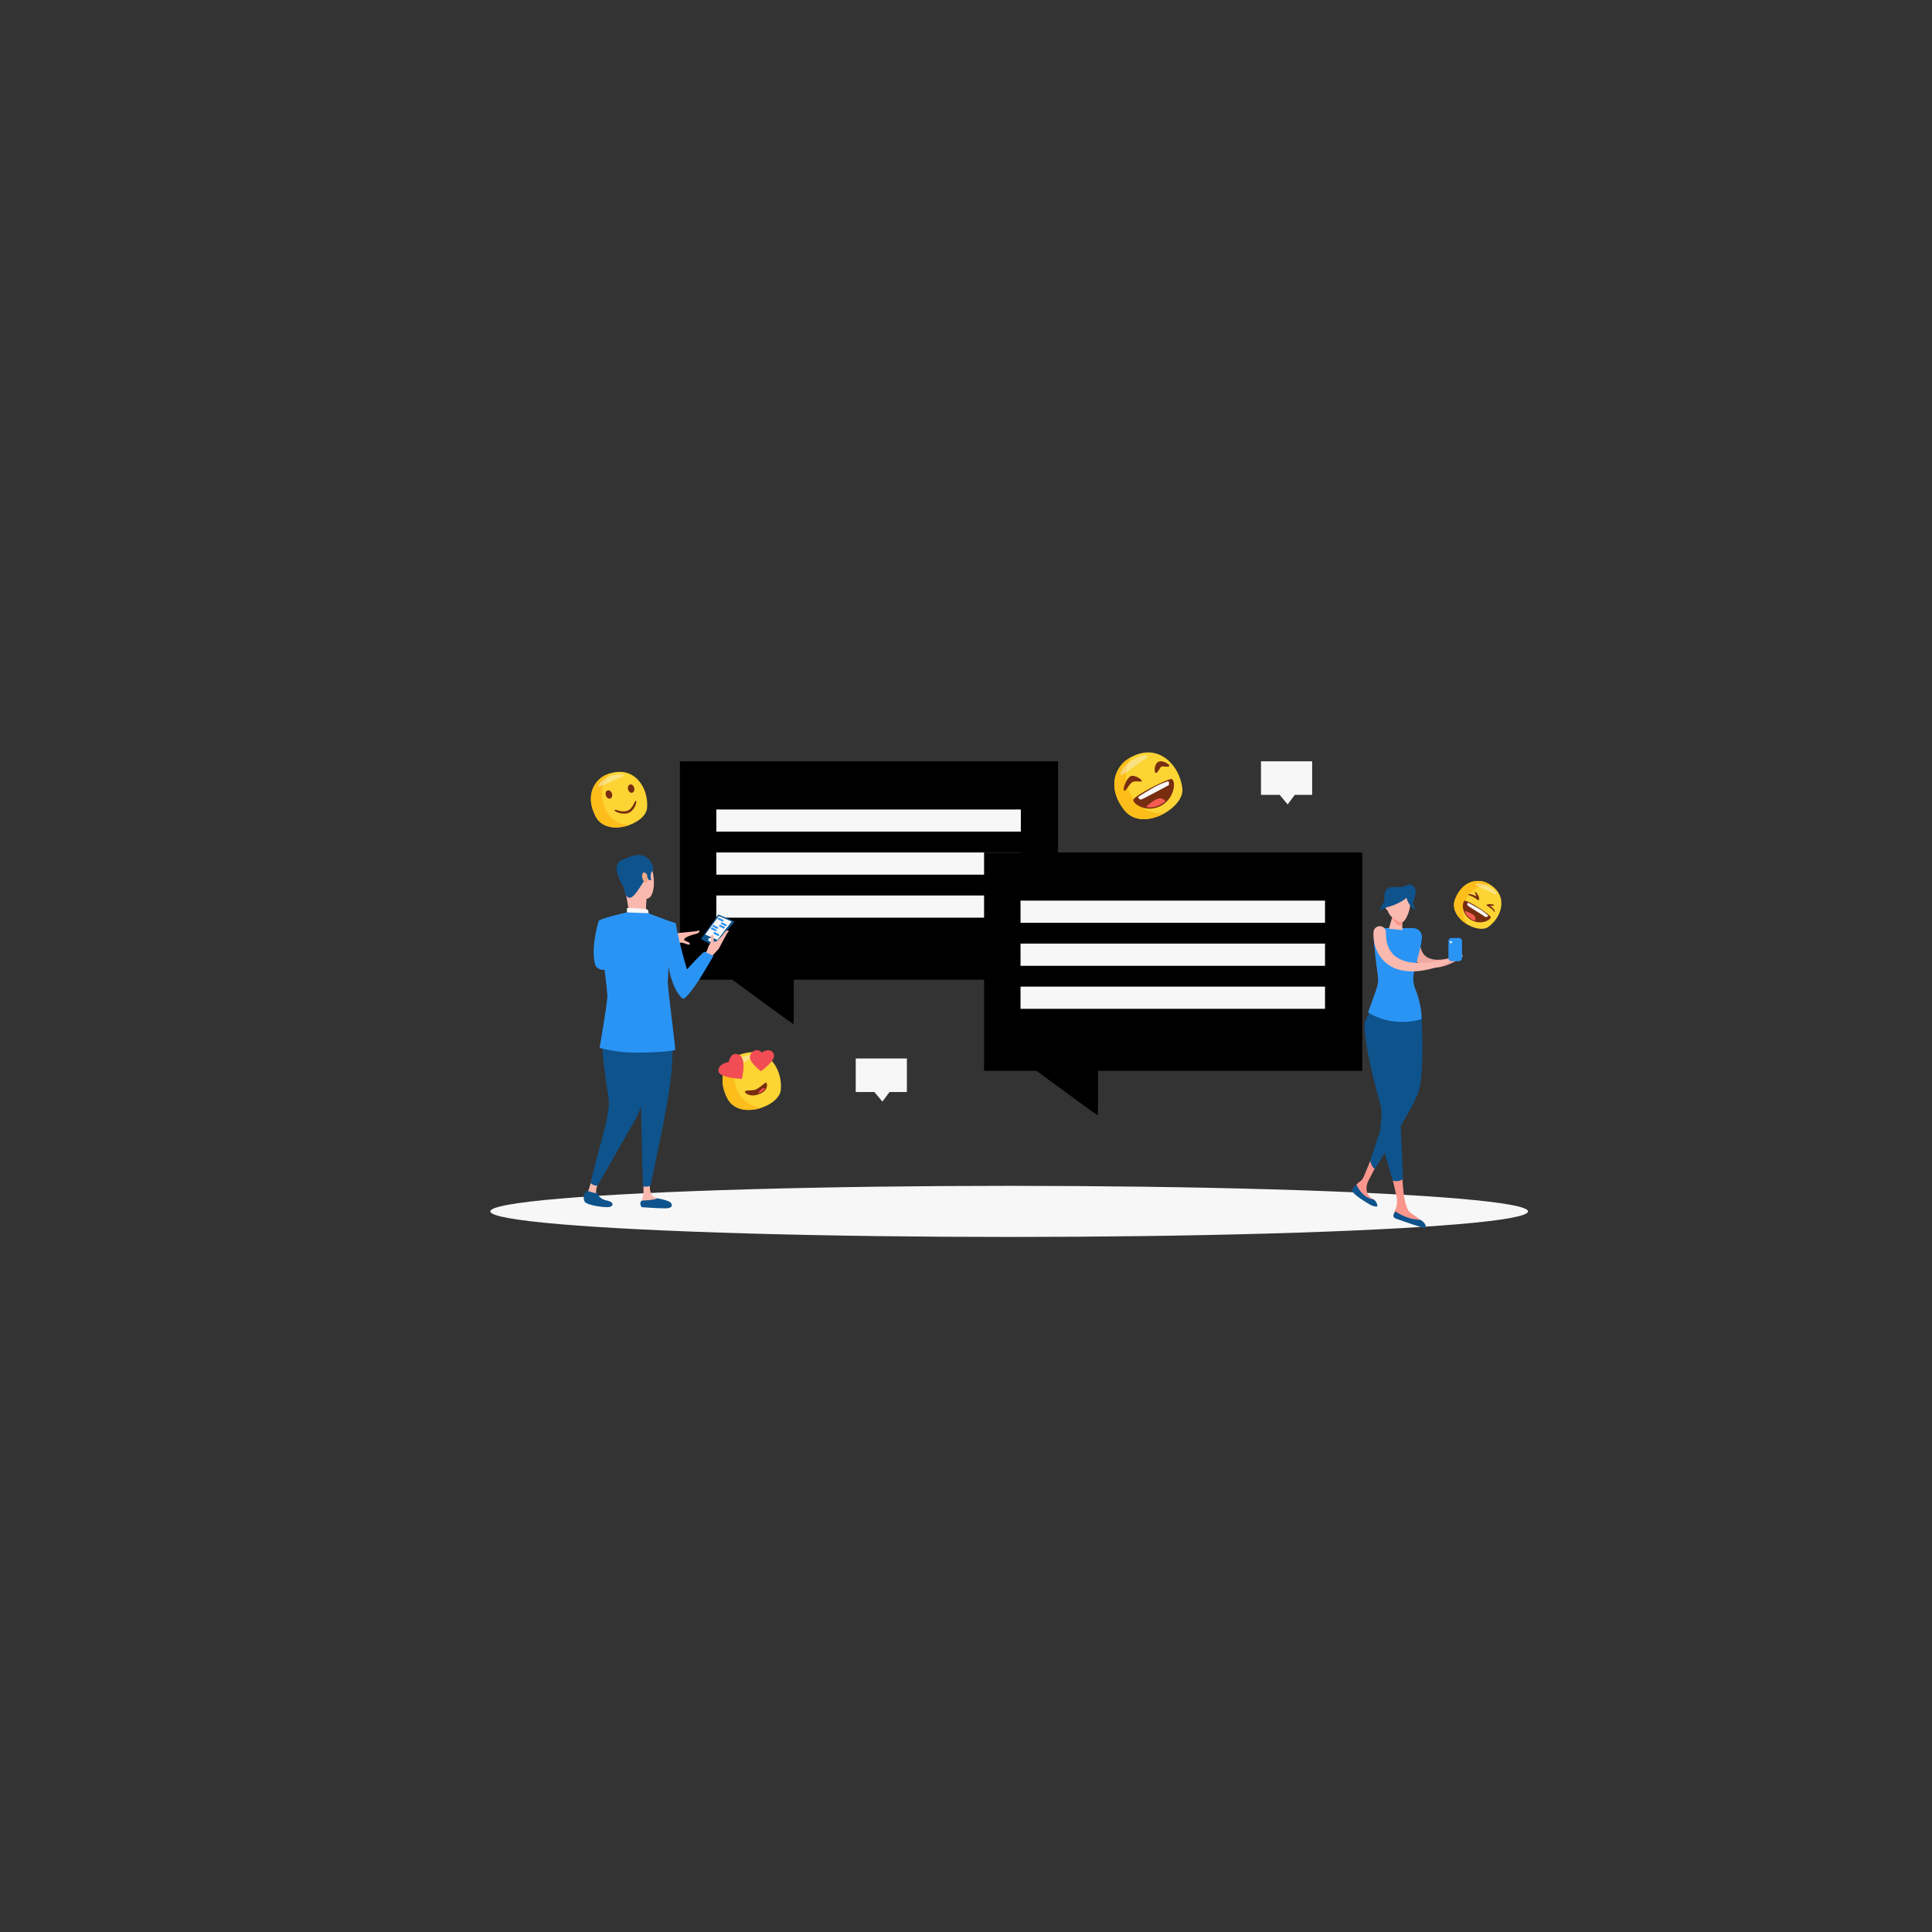 <svg xmlns="http://www.w3.org/2000/svg" xmlns:xlink="http://www.w3.org/1999/xlink" version="1.1" id="Layer_1" x="0px" y="0px" viewBox="0 0 1080 1080" enable-background="new 0 0 1080 1080" xml:space="preserve">
<rect x="0" y="0" width="1080" height="1080" fill="#333333" stroke="none"/>
<ellipse xmlns="http://www.w3.org/2000/svg" fill="#F7F7F7" cx="564.149" cy="677.18" rx="290.043" ry="14.284"/>
<path xmlns="http://www.w3.org/2000/svg" fill="#000" d="M591.468,425.591H380.064V547.67h29.324c12.933,9.545,34.23,25.197,34.306,24.813  c0.075-0.375,0.048-15.311,0.023-24.813h147.75V425.591z"/>
<rect xmlns="http://www.w3.org/2000/svg" x="400.438" y="452.499" fill="#F7F7F7" width="170.215" height="12.406"/>
<rect xmlns="http://www.w3.org/2000/svg" x="400.438" y="476.54" fill="#F7F7F7" width="170.215" height="12.406"/>
<rect xmlns="http://www.w3.org/2000/svg" x="400.438" y="500.581" fill="#F7F7F7" width="170.215" height="12.406"/>
<path xmlns="http://www.w3.org/2000/svg" fill="#000" d="M761.511,476.54H550.106v122.079h29.324c12.933,9.545,34.23,25.197,34.306,24.813  c0.075-0.375,0.048-15.311,0.023-24.813h147.75V476.54z"/>
<rect xmlns="http://www.w3.org/2000/svg" x="570.48" y="503.448" fill="#F7F7F7" width="170.215" height="12.406"/>
<rect xmlns="http://www.w3.org/2000/svg" x="570.48" y="527.489" fill="#F7F7F7" width="170.215" height="12.406"/>
<polygon xmlns="http://www.w3.org/2000/svg" fill="#0E538C" points="410.255,515 410.255,515.606 402.452,525.165 398.223,528.372 392.064,525.037 391.936,524.674 "/>
<polygon xmlns="http://www.w3.org/2000/svg" fill="#0E538C" points="402.941,523.896 410.255,515 401.574,511.17 391.936,524.674 399.404,528.66 "/>
<rect xmlns="http://www.w3.org/2000/svg" x="570.48" y="551.53" fill="#F7F7F7" width="170.215" height="12.406"/>
<polygon xmlns="http://www.w3.org/2000/svg" fill="#F7F7F7" points="401.846,512.064 408.979,515.144 401.096,525.436 394.202,522.404 "/>
<circle xmlns="http://www.w3.org/2000/svg" fill="#F7F7F7" cx="396.955" cy="525.316" r="1.013"/>
<g xmlns="http://www.w3.org/2000/svg">
	<path fill="#FAB9AF" d="M359.705,659.55l0.022,6.075c0.005,1.236-0.163,2.466-0.499,3.656l-0.528,1.871   c-0.434,1.536,0.721,3.061,2.317,3.055c4.138-0.015,11.21-0.004,13.032-0.001c0.298,0,0.591-0.201,0.616-0.498   c0.154-1.774-4.969-2.961-8.828-4.455c-2.939-1.138-2.782-6.421-2.42-9.505c0.137-1.165-0.835-2.157-2.005-2.06l0,0   C360.445,657.767,359.701,658.578,359.705,659.55z"/>
	<path fill="#FAB9AF" d="M331.267,657.846l-2.093,6.95c-0.092,0.307-0.231,0.598-0.41,0.865l-1.484,2.204   c-0.942,1.399-0.264,3.31,1.349,3.802c0,0,2.992,1.052,6.076,2.066c3.157,1.037,7.128,0.17,7.128-0.663   c0-1.851-1.726-0.382-4.617-2.315c-0.969-0.648-1.969-1.326-2.86-2.025c-2.488-1.953-0.316-6.897,1.208-9.682   c0.548-1.001-0.034-2.244-1.15-2.482l-0.721-0.154C332.635,656.185,331.58,656.809,331.267,657.846z"/>
	<path fill="#0E538C" d="M352.648,576.558l22.931-1.925c0,0,2.309,16.69-3.486,46.901c-2.718,14.168-8.382,41.241-8.382,41.241   c-1.404,0.614-2.831,0.769-4.285,0.406c0,0-0.43-11.942-0.693-24.803c-0.252-12.334-0.32-25.513-1.106-29.825   C356.021,599.745,352.648,576.558,352.648,576.558z"/>
	<path fill="#0E538C" d="M357.381,576.849c2.367,12.706,7.656,31.705-2.531,49.554c-10.188,17.849-20.887,36.405-20.887,36.405   c-1.378,0.056-2.629-0.444-3.791-1.326c0,0,1.786-8.092,4.368-17.54c2.954-10.809,6.695-23.522,5.629-30.151   c-1.998-12.423-4.293-28.969-3.597-37.004C337.268,568.753,356.136,570.168,357.381,576.849z"/>
	<g>
		<g>
			<g>
				<path fill="#FAB9AF" d="M369.552,526.04c0,0,3.145-1.504,4.526-2.291c1.381-0.785,4.932-1.866,5.219-2.121      c0.286-0.257,10.527-0.888,11.149-1.423c0.621-0.535,1.224,1.255-1.43,1.837c-2.654,0.581-6.347,2.003-6.55,3.041      c-0.201,1.038,2.726,1.283,3.023,2.137c0.297,0.854-0.083,0.664-0.502,0.846c-0.42,0.184-3.483-1.513-4.83-1.031      c-1.347,0.482-3.406-0.185-4.439,0.168c-1.032,0.353-6.052,2.042-6.052,2.042L369.552,526.04z"/>
			</g>
		</g>
	</g>
	<g>
		<g>
			<g>
				<path fill="#F7F7F7" d="M375.228,528.261l1.62-0.599c0,0-2.02-4.742-2.902-4.627c-1.016,0.134-2.284,0.468-2.284,0.468      L375.228,528.261z"/>
			</g>
		</g>
	</g>
	<g>
		<g>
			<g>
				<path fill="#DA9B5B" d="M375.598,529.081c-0.208-0.154-3.444-6.365-3.444-6.365l-6.916,0.938l3.737,7.356L375.598,529.081z"/>
			</g>
		</g>
	</g>
	<g>
		<g>
			<g>
				<path fill="#FAB9AF" d="M393.547,538.242c0,0,2.642-2.377,3.92-3.373c1.279-0.995,3.679-3.921,4.032-4.09      c0.353-0.172,4.936-9.577,5.684-9.952c0.746-0.377-0.707-1.645-2.289,0.631s-4.359,5.202-5.415,4.989      c-1.056-0.214-0.148-3.07-0.837-3.68c-0.69-0.614-0.657-0.182-0.993,0.142c-0.336,0.326,0.07,3.873-0.909,4.955      c-0.978,1.08-1.152,3.282-1.887,4.116c-0.735,0.835-4.282,4.91-4.282,4.91L393.547,538.242z"/>
			</g>
		</g>
	</g>
	<g>
		<g>
			<g>
				<path fill="#FAB9AF" d="M351.417,479.553c0,0,7.93-2.962,11.586,3.075c3.655,6.035,3.304,18.117-0.694,19.604      c-3.996,1.485-10,0.708-12.046-3.068c-2.046-3.776-3.894-9.235-3.805-12.885C346.547,482.63,349.335,480.606,351.417,479.553z"/>
			</g>
		</g>
	</g>
	<g>
		<g>
			<g>
				<path fill="#FAB9AF" d="M361.449,502.509c0,0-0.64,5.691-0.095,6.747c0.545,1.053-9.898,0-9.898,0s-0.943-8.205-2.607-13.054      C347.184,491.358,361.449,502.509,361.449,502.509z"/>
			</g>
		</g>
	</g>
	<g>
		<g>
			<g>
				<path fill="#0E538C" d="M348.849,496.203c0,0,0.384,6.109,3.432,5.63c3.047-0.477,7.128-9.408,8.4-9.853      c1.273-0.446,1.285-1.193,1.285-1.193l0.797,1.164l1.351,0.086c0,0-1.232-3.627,0.627-5.107      c1.86-1.478-1.93-11.741-11.704-8.325c0,0-7.507,2.07-7.235,6.339C346.076,489.214,347.169,494.078,348.849,496.203z"/>
			</g>
		</g>
	</g>
	<g>
		<g>
			<g>
				<path fill="#F7F7F7" d="M362.593,510.526c0,0-0.034-2.013-0.948-2.209c-0.913-0.192-10.082-1.074-11.202-0.633v2.348      C350.443,510.032,352.603,511.361,362.593,510.526z"/>
			</g>
		</g>
	</g>
	<g>
		<g>
			<g>
				<path fill="#EEA886" d="M361.764,489.235c-0.171-0.717-1.992-2.763-2.689-0.571c-0.697,2.19,1.054,5.138,2.031,4.884      C362.082,493.297,362.198,491.051,361.764,489.235z"/>
			</g>
		</g>
	</g>
	<g>
		<g>
			<g>
				<path fill="#2A94F4" d="M335.182,585.771c0,0,4.862,1.432,13.155,2.346c8.292,0.914,29.01-0.329,29.141-1.309      c0.131-0.981-4.456-36.48-4.195-38.308c0.261-1.828,0.4-8.342,0.4-8.342c0.103,1.785,1.921,9.076,4.116,13.049      c0.792,1.436,3.453,5.936,4.735,4.912c6.207-4.955,15.818-23.63,16.428-23.787c-0.513-0.223-4.555-2.084-5.123-2.272      c-0.496-0.166-4.974,4.574-7.688,7.513c-1.21,1.31-2.068,2.262-2.068,2.262c-0.784-1.763-3.638-12.868-4.524-16.711      c-2-8.668-1.693-9.028-1.693-9.028c-6.066-1.835-15.274-5.57-15.274-5.57l-12.15-0.494c0,0-11.151,2.454-15.542,4.437      c-0.417,0.189-0.418,9.949-1.561,12.507l3.641,7.682c0,0,2.103,15.216,2.539,21.983      C339.72,559.747,335.182,585.771,335.182,585.771z"/>
			</g>
		</g>
	</g>
	<g>
		<g>
			<g>
				<path fill="#2A94F4" d="M332.834,539.649c0.317,1.024,1.758,1.888,2.693,2.267c0.599,0.242,1.27,0.321,1.946,0.195l0.476-0.087      v-0.002l8.326-1.545c0,0,1.821-20.981-11.375-26.008C334.552,514.584,329.92,530.254,332.834,539.649z"/>
			</g>
		</g>
	</g>
	<g>
		<g>
			<g>
				<path fill="#0E538C" d="M349.16,480.265c0,0-9.977,1.012-0.178,16.159L349.16,480.265z"/>
			</g>
		</g>
	</g>
</g>
<path xmlns="http://www.w3.org/2000/svg" fill="#2A94F4" d="M403.716,515.114l-2.133-1.038c-0.265-0.129-0.376-0.449-0.247-0.715l0,0  c0.129-0.266,0.449-0.376,0.715-0.247l2.133,1.038c0.265,0.129,0.376,0.449,0.247,0.715l0,0  C404.301,515.133,403.981,515.244,403.716,515.114z"/>
<path xmlns="http://www.w3.org/2000/svg" fill="#2A94F4" d="M400.716,519.168l-2.133-1.038c-0.265-0.129-0.376-0.449-0.247-0.715l0,0  c0.129-0.265,0.449-0.376,0.715-0.247l2.133,1.038c0.265,0.129,0.376,0.449,0.247,0.715l0,0  C401.301,519.186,400.981,519.297,400.716,519.168z"/>
<path xmlns="http://www.w3.org/2000/svg" fill="#2A94F4" d="M399.81,520.492l-2.133-1.038c-0.265-0.129-0.376-0.449-0.247-0.715l0,0  c0.129-0.265,0.449-0.376,0.715-0.247l2.133,1.038c0.265,0.129,0.376,0.449,0.247,0.715l0,0  C400.396,520.511,400.076,520.621,399.81,520.492z"/>
<path xmlns="http://www.w3.org/2000/svg" fill="#2A94F4" d="M405.439,517.668l-2.133-1.038c-0.265-0.129-0.376-0.449-0.247-0.715l0,0  c0.129-0.265,0.449-0.376,0.715-0.247l2.133,1.038c0.265,0.129,0.376,0.449,0.247,0.715l0,0  C406.024,517.686,405.704,517.797,405.439,517.668z"/>
<path xmlns="http://www.w3.org/2000/svg" fill="#2A94F4" d="M404.434,519.024l-2.133-1.038c-0.265-0.129-0.376-0.449-0.247-0.715l0,0  c0.129-0.265,0.449-0.376,0.715-0.247l2.133,1.038c0.265,0.129,0.376,0.449,0.247,0.715l0,0  C405.019,519.043,404.699,519.153,404.434,519.024z"/>
<path xmlns="http://www.w3.org/2000/svg" fill="#2A94F4" d="M401.27,523.125l-2.133-1.038c-0.265-0.129-0.376-0.449-0.247-0.715l0,0  c0.129-0.265,0.449-0.376,0.715-0.247l2.133,1.038c0.265,0.129,0.376,0.449,0.247,0.715h0  C401.856,523.144,401.536,523.254,401.27,523.125z"/>
<path xmlns="http://www.w3.org/2000/svg" fill="#FA968C" d="M766.253,648.231c0,0-3.554,8.847-4.264,10.305c-0.587,1.204-1.745,1.97-2.845,2.734  c-0.352,0.245-0.721,0.821-1.033,1.306c-0.251,0.39-0.263,0.866-0.104,1.302c2.791,7.608,11.313,10.667,11.512,10.096  c0.36-1.03-0.904-3.104-2.69-4.141c-1.798-1.044-2.835-3.035-2.914-5.113l0,0c-0.063-1.653,0.302-3.294,1.058-4.765l3.473-6.588  L766.253,648.231z"/>
<path xmlns="http://www.w3.org/2000/svg" fill="#FA968C" d="M778.509,659.306l2.127,9.45c0.65,2.889,0.241,5.921-1.149,8.536c0,0.001-0.001,0.001-0.001,0.001  c-0.781,1.462-0.086,3.273,1.475,3.83c5.045,1.8,14.829,5.223,15.265,4.853c2.223-1.885-3.655-4.99-7.999-8.256  c-2.93-2.202-4.05-12.465-4.31-20.336l-4.66,1.173C778.894,658.66,778.61,658.943,778.509,659.306z"/>
<path xmlns="http://www.w3.org/2000/svg" fill="#0E538C" d="M787.448,680.791c2.089,0.688,4.379,0.91,6.478,1.169c0.241,0.03,0.471,0.123,0.663,0.272  c2.013,1.56,3.029,3.129,1.85,4.129c-0.474,0.402-11.968-3.669-16.451-5.278c-0.938-0.336-1.347-1.423-0.878-2.302l0.854-1.6  C782.307,678.673,784.802,679.92,787.448,680.791z"/>
<path xmlns="http://www.w3.org/2000/svg" fill="#0E538C" d="M782.475,554.111c-5.557,0.759-10.291,7.164-9.314,14.317c0.561,4.11,4.386,18.822,8.592,30.452  c1.614,4.463,0.955,9.524-2.069,13.182c-0.493,0.596-0.92,1.212-1.26,1.839c-1.754,3.229-8.504,22.307-12.467,35.037  c0.315,1.667,1.31,3.779,2.557,4.514c6.972-10.81,18.308-30.543,20.174-33.978c1.036-1.908,2.168-4.114,2.994-6.186  c4.514-5.974,3.64-39.351,2.734-45.987C793.44,560.149,788.032,553.353,782.475,554.111z"/>
<path xmlns="http://www.w3.org/2000/svg" fill="#0E538C" d="M783.988,499.45c0,0,4.813,3.029,4.228,7.11c0,0,2.571-1.821,3.152-8.091  C791.772,494.124,783.988,499.45,783.988,499.45z"/>
<g xmlns="http://www.w3.org/2000/svg">
	<path fill="#EFA8A0" d="M793.757,524.317c-0.092,2.674,0.128,5.311,1.073,7.378c0.916,2.059,2.558,3.562,4.964,4.275   c2.383,0.739,5.243,0.65,8.046,0.141c2.816-0.533,5.632-1.488,8.341-2.733l0.01-0.005c0.504-0.232,1.101-0.011,1.333,0.493   c0.206,0.447,0.055,0.967-0.334,1.241c-2.559,1.804-5.346,3.361-8.405,4.451c-3.047,1.086-6.413,1.742-10.02,1.237   c-1.794-0.249-3.636-0.894-5.271-1.976c-1.639-1.068-3.036-2.55-4.029-4.19c-1.992-3.328-2.548-6.935-2.706-10.313   c-0.091-1.933,1.403-3.573,3.336-3.664c1.933-0.091,3.573,1.403,3.664,3.336c0.004,0.093,0.005,0.186,0.002,0.278L793.757,524.317z   "/>
</g>
<path xmlns="http://www.w3.org/2000/svg" fill="#2A94F4" d="M789.376,545.463c1.926-5.804,5.8-18.093,5.469-22.11c-0.212-2.574-2.362-4.544-4.945-4.544h-16.753  c-2.778,0-5.05,2.202-5.131,4.979c-0.141,4.852,2.094,15.895,3.352,21.675H789.376z"/>
<path xmlns="http://www.w3.org/2000/svg" fill="#0E538C" d="M783.814,659.425c0.263-0.16,0.41-0.46,0.401-0.768c-0.355-12.322-1.103-28.028-1.375-31.038  c-0.031-0.344-0.072-0.684-0.122-1.017c2.64-14.566,3.039-45.88,3.302-51.364c0.345-7.211-3.998-15.346-9.6-15.614  c-5.602-0.268-11.682,5.53-13.481,12.137c-1.187,4.36,3.402,27.559,8.376,44.373c1.047,3.539,1.211,7.262,0.684,10.915  c-0.364,2.526-0.474,5.13-0.294,7.12c0.267,2.962,3.585,15.024,6.696,25.352c0.09,0.299,0.329,0.535,0.634,0.602  C780.646,660.478,782.326,660.331,783.814,659.425z"/>
<path xmlns="http://www.w3.org/2000/svg" fill="#2A94F4" d="M769.452,552.821c0.867-2.433,1.127-5.037,0.763-7.594c-0.845-5.938-2.322-17.122-2.186-21.87  c0.073-2.539,2.152-4.547,4.691-4.547h2.484c0.946,2.194,2.951,3.89,6.068,3.89c3.112,0,5.117-1.695,6.065-3.89h2.333  c-2.535,5.427-1.624,12.587,2.737,16.765c-0.81,2.864-1.492,5.747-2.002,8.084c-0.691,3.165-0.386,6.462,0.861,9.453  c2.141,5.139,3.838,13.379,3.333,16.645c-17.623,4.995-29.81-3.845-29.81-3.845L769.452,552.821z"/>
<g xmlns="http://www.w3.org/2000/svg">
	<polygon fill="#FAB9AF" points="783.988,519.963 776.389,519.164 778.793,510.848 783.709,511.456  "/>
</g>
<path xmlns="http://www.w3.org/2000/svg" fill="#FA968C" d="M783.709,511.456l-4.916-0.608l-0.751,2.596c1.1,1.241,2.515,3.921,4.303,3.921  c0.567,0,1.085-0.16,1.549-0.455L783.709,511.456z"/>
<path xmlns="http://www.w3.org/2000/svg" fill="#FAB9AF" d="M783.878,515.477c-1.669,0-3.474-0.835-5.961-3.008c-1.428-1.247-2.486-3.422-2.486-4.892v-8.127h12.512  c0,0,0.939,4.315,0.028,8.597C787.288,511.26,785.191,515.477,783.878,515.477z"/>
<path xmlns="http://www.w3.org/2000/svg" fill="#FAB9AF" d="M777.554,506.04c0,1.586-0.759,2.871-1.695,2.871c-0.936,0-1.969-2.078-1.969-3.664s1.032-2.078,1.969-2.078  C776.794,503.169,777.554,504.454,777.554,506.04z"/>
<path xmlns="http://www.w3.org/2000/svg" fill="#0E538C" d="M773.889,500.435c0-2.538,2.058-4.595,4.595-4.594l4.223,0.002c1.208,0,2.379-0.316,3.406-0.898  c1.49-0.845,3.374-0.564,4.39,0.815c1.099,1.49,1.574,3.486-1.212,5.335c-1.385,0.919-3.41-0.099-4.759,0.342  c-0.083-0.003-0.157-0.017-0.244-0.017h-3.722c-1.294,0-2.283,1.057-2.321,2.35c-0.024,0.818-0.694,1.474-1.518,1.474h-0.165  l-0.596-1.91l-2.078,2.802V500.435z"/>
<path xmlns="http://www.w3.org/2000/svg" fill="#0E538C" d="M787.011,499.308c-0.419,1.857,0.2,2.872-5.886,5.77c-6.085,2.898-8.012,1.66-9.912,4.779  c0,0,0.831-5.168,4.192-6.942c3.361-1.774,9.191-2.933,11.06-7.04C786.465,495.875,787.298,498.039,787.011,499.308z"/>
<path xmlns="http://www.w3.org/2000/svg" fill="#0E538C" d="M785.841,499.654c0,0,0.231,6.254,5.696,9.257c0,0-2.408-4.727-2.244-7.817  C789.456,498.003,785.48,497.518,785.841,499.654z"/>
<path xmlns="http://www.w3.org/2000/svg" fill="#0E538C" d="M755.995,666.048c-0.362-0.416-0.369-1.03-0.014-1.451c0.29-0.344,1.062-1.289,1.642-1.997  c0.252-0.308,0.727-0.237,0.898,0.122c1.942,4.063,5.187,7.232,9.416,7.814c1.372,0.927,2.247,3.022,1.962,3.838  c-0.067,0.191-1.944,0.218-3.918-0.912C757.219,668.446,755.995,666.048,755.995,666.048z"/>
<g xmlns="http://www.w3.org/2000/svg">
	<path fill="#FAB9AF" d="M774.777,521.596l-0.016,0.518c-0.002,0.211,0,0.423,0.007,0.643c0.006,0.435,0.031,0.878,0.071,1.319   c0.079,0.883,0.229,1.758,0.417,2.614c0.398,1.701,1.003,3.331,1.92,4.724c0.894,1.406,2.035,2.64,3.446,3.616   c1.405,0.984,3.064,1.691,4.839,2.238c1.773,0.567,3.716,0.781,5.668,0.955c1.97,0.084,3.979,0.093,6.008-0.059   c4.057-0.288,8.152-1.011,12.246-1.875l0.013-0.003c0.543-0.114,1.076,0.233,1.19,0.776c0.101,0.481-0.16,0.954-0.599,1.135   c-3.941,1.633-8.028,3-12.309,3.885c-4.269,0.909-8.779,1.274-13.43,0.495c-2.318-0.403-4.653-1.183-6.822-2.428   c-2.165-1.24-4.133-2.966-5.638-5.016c-1.509-2.055-2.519-4.386-3.199-6.744c-0.321-1.186-0.536-2.388-0.679-3.597   c-0.069-0.606-0.118-1.212-0.142-1.83c-0.013-0.306-0.013-0.62-0.01-0.935c0.006-0.337,0.01-0.597,0.046-1.058   c0.147-1.925,1.826-3.367,3.751-3.22c1.87,0.142,3.284,1.731,3.229,3.586L774.777,521.596z"/>
</g>
<path xmlns="http://www.w3.org/2000/svg" fill="#2A94F4" d="M815.586,537.286h-4.205c-0.936,0-1.695-0.759-1.695-1.695v-9.579c0-0.936,0.759-1.695,1.695-1.695h4.205  c0.936,0,1.695,0.759,1.695,1.695v9.579C817.281,536.527,816.522,537.286,815.586,537.286z"/>
<circle xmlns="http://www.w3.org/2000/svg" fill="#F7F7F7" cx="811.074" cy="526.67" r="0.628"/>
<polygon xmlns="http://www.w3.org/2000/svg" fill="#F7F7F7" points="733.502,425.591 704.906,425.591 704.906,444.315 715.332,444.315 719.8,449.676 723.791,444.315   733.502,444.315 "/>
<polygon xmlns="http://www.w3.org/2000/svg" fill="#F7F7F7" points="506.957,591.71 478.362,591.71 478.362,610.434 488.787,610.434 493.255,615.795 497.247,610.434   506.957,610.434 "/>
<g xmlns="http://www.w3.org/2000/svg">
	<path fill="#FCD434" d="M412.776,589.905c-6.257,2.607-12.625,11.439-6.198,24.032c6.426,12.594,28.955,4.676,29.894-4.596   C437.673,597.488,428.816,583.222,412.776,589.905z"/>
	<g>
		<path fill="#FDBD1A" d="M411.35,607.557c-3.853-11.476,3.652-18.444,3.679-18.469c-0.734,0.226-1.485,0.497-2.252,0.817    c-6.257,2.607-12.625,11.439-6.198,24.032c3.572,7,12.12,7.663,19.169,5.278C425.747,619.215,415.209,619.053,411.35,607.557z"/>
	</g>
	<path opacity="0.4" fill="#F7F7F7" d="M408.652,595.238c0,0,2.491-3.93,9.024-5.268c6.533-1.339,6.301,0.92,2.636,1.892   S405.605,599.749,408.652,595.238z"/>
	<path fill="#F24D54" d="M414.679,603.09c0,0,3.037-11.236-1.596-13.48c-4.633-2.243-5.732,4.05-5.732,4.05s-5.631,0.701-5.76,4.855   C401.462,602.668,414.679,603.09,414.679,603.09z"/>
	<path fill="#F24D54" d="M425.35,598.805c0,0-7.003-5.231-6.092-8.504c0.911-3.273,4.399-4.372,6.697-1.939   c3.331-2.558,7.355-0.89,6.654,2.499C431.909,594.25,425.35,598.805,425.35,598.805z"/>
	<path fill="#782D10" d="M416.414,610.363c-0.063,0.616,2.99,3.295,8.133,1.186c5.143-2.109,4.348-5.773,3.832-6.332   s-4.18,3.6-6.783,4.088S416.524,609.291,416.414,610.363z"/>
	<path fill="#F24D54" d="M423.919,611.342c0,0,1.261-3.548,3.773-3.018C426.796,610.274,424.514,611.104,423.919,611.342z"/>
</g>
<g xmlns="http://www.w3.org/2000/svg">
	<path fill="#FCD434" d="M630.102,424.591c-6.422,4.315-11.58,15.624-1.574,28.288c10.005,12.664,33.459-1.229,32.44-11.818   C659.666,427.522,646.567,413.528,630.102,424.591z"/>
	<g>
		<path fill="#FDBD1A" d="M632.445,444.67c-6.875-11.987-0.029-21.464-0.005-21.497c-0.771,0.417-1.551,0.888-2.339,1.417    c-6.422,4.315-11.58,15.624-1.574,28.288c5.562,7.039,15.279,5.873,22.638,1.629C651.165,454.508,639.332,456.679,632.445,444.67z    "/>
	</g>
	<path opacity="0.4" fill="#F7F7F7" d="M626.675,431.481c0,0,1.911-4.955,8.926-7.913c7.015-2.957,7.259-0.377,3.373,1.53   S624.271,437.212,626.675,431.481z"/>
	<path fill="#782D10" d="M633.502,447.308c0.21,2.171,7.052,7.057,14.812,3.467s9.378-13.176,6.847-15.253   C654.018,434.584,633.277,444.978,633.502,447.308z"/>
	<path fill="#F7F7F7" d="M636.167,445.542c0,0,0.675,1.618,1.714,1.407c1.039-0.211,14.117-7.407,15.119-7.846   c1.003-0.438,0.224-2.413,0.224-2.413s-3.453,0.726-9.208,4.04C638.261,444.046,636.167,445.542,636.167,445.542z"/>
	<path fill="#F45B51" d="M640.623,451.074c0,0,5.899-5.872,8.858-4.679c1.953,0.721,1.928,1.642,1.928,1.642   S646.205,452.549,640.623,451.074z"/>
	<path fill="#782D10" d="M628.664,442.043c0.873,0.074,2.895-4.537,4.905-5.088c2.01-0.551,3.846,0.3,4.619-0.265   s-3.934-3.946-6.26-2.739C629.603,435.159,627.034,441.904,628.664,442.043z"/>
	<path fill="#782D10" d="M646.291,432.075c1.091-0.153,2.036-3.189,3.072-3.562c1.036-0.374,3.205,0.486,4.168-0.186   s-3.379-3.668-5.902-2.523S644.992,432.258,646.291,432.075z"/>
</g>
<g xmlns="http://www.w3.org/2000/svg">
	<path fill="#FCD434" d="M831.263,493.573c-4.873-2.408-13.567-1.602-17.792,8.919c-4.225,10.521,12.433,19.965,18.532,15.647   C839.8,512.617,843.756,499.746,831.263,493.573z"/>
	<g>
		<path fill="#FDBD1A" d="M819.842,502.014c4.906-8.377,13.073-7.513,13.102-7.51c-0.524-0.324-1.083-0.635-1.681-0.931    c-4.873-2.408-13.567-1.602-17.792,8.919c-2.349,5.848,1.756,11.364,6.912,14.368C820.383,516.86,814.928,510.405,819.842,502.014    z"/>
	</g>
	<path opacity="0.4" fill="#F7F7F7" d="M825.866,493.891c0,0,3.688-0.565,7.94,2.678s2.765,4.293,0.245,2.59   S821.534,494.427,825.866,493.891z"/>
	<path fill="#782D10" d="M818.603,503.579c-1.25,0.886-1.839,6.763,3.059,10.239c4.898,3.477,11.306,1.115,11.689-1.153   C833.523,511.641,819.945,502.628,818.603,503.579z"/>
	<path fill="#F7F7F7" d="M820.61,504.587c0,0-0.75,0.977-0.259,1.536c0.491,0.559,9.445,6.018,10.062,6.476   c0.617,0.458,1.549-0.706,1.549-0.706s-1.648-1.851-5.678-4.202C822.254,505.34,820.61,504.587,820.61,504.587z"/>
	<path fill="#F45B51" d="M818.795,509.235c0,0,5.639,1.545,5.945,3.765c0.242,1.442-0.328,1.749-0.328,1.749   S819.845,513.152,818.795,509.235z"/>
	<path fill="#782D10" d="M820.685,500.102c-0.014,0.457,1.939,0.295,5.63,3.157c0.356,0.108,0.928-0.497,0.219-2.231   c-0.709-1.733-1.83-2.637-2.054-2.478c-0.224,0.16,0.656,1.532,0.774,2.482C822.725,499.672,820.701,499.606,820.685,500.102z"/>
	<path fill="#782D10" d="M835.255,506.094c0.216-0.434-2.629-1.206-4.344-0.242c-0.436,0.206,2.764,1.564,4.222,3.644   c0.314,0.552,0.901,0.093-0.171-1.341c-0.784-1.049-2.067-1.89-2.067-1.89S835.049,506.509,835.255,506.094z"/>
</g>
<g xmlns="http://www.w3.org/2000/svg">
	<path fill="#FCD434" d="M338.827,433.135c-6.021,2.529-12.131,11.056-5.905,23.171s27.91,4.424,28.789-4.511   C362.834,440.371,354.262,426.651,338.827,433.135z"/>
	<g>
		<path fill="#FDBD1A" d="M337.502,450.145c-3.744-11.046,3.467-17.78,3.493-17.804c-0.707,0.22-1.429,0.483-2.167,0.793    c-6.021,2.529-12.131,11.056-5.905,23.171c3.461,6.735,11.698,7.349,18.483,5.032C351.405,461.337,341.252,461.21,337.502,450.145    z"/>
	</g>
	<path opacity="0.4" fill="#F7F7F7" d="M334.868,438.284c0,0,2.389-3.793,8.68-5.101c6.291-1.308,6.073,0.868,2.545,1.816   C342.564,435.946,331.945,442.639,334.868,438.284z"/>
	
		<ellipse transform="matrix(0.948 -0.318 0.318 0.948 -123.489 131.006)" fill="#782D10" cx="340.238" cy="444.422" rx="1.774" ry="2.367"/>
	
		<ellipse transform="matrix(0.97 -0.244 0.244 0.97 -96.865 99.353)" fill="#782D10" cx="352.71" cy="440.772" rx="1.774" ry="2.366"/>
	<path fill="#782D10" d="M343.497,452.899c-0.37,0.429,3.689,2.761,7.463,1.657s5.361-6.626,4.573-6.908   c-0.788-0.282-1.693,4.732-5.103,5.654C346.567,454.348,344.31,451.957,343.497,452.899z"/>
</g>
<path xmlns="http://www.w3.org/2000/svg" fill="#0E538C" d="M358.7,671.151c0,0,7.143-0.244,8.828-1.283c0,0,5.703,1.004,7.141,2.217s1.629,3.383-2.775,3.383  S358.7,674.83,358.7,674.83S356.996,672.642,358.7,671.151z"/>
<path xmlns="http://www.w3.org/2000/svg" fill="#0E538C" d="M328.426,665.638c0,0,4.021,1.723,5.426,1.149c0,0,0.638,3.351,5.234,4.277  c4.596,0.926,3.862,3.415,1.245,3.702c-2.617,0.287-11.872-0.925-13.34-2.872C325.521,669.947,326.574,666.436,328.426,665.638z"/>
</svg>